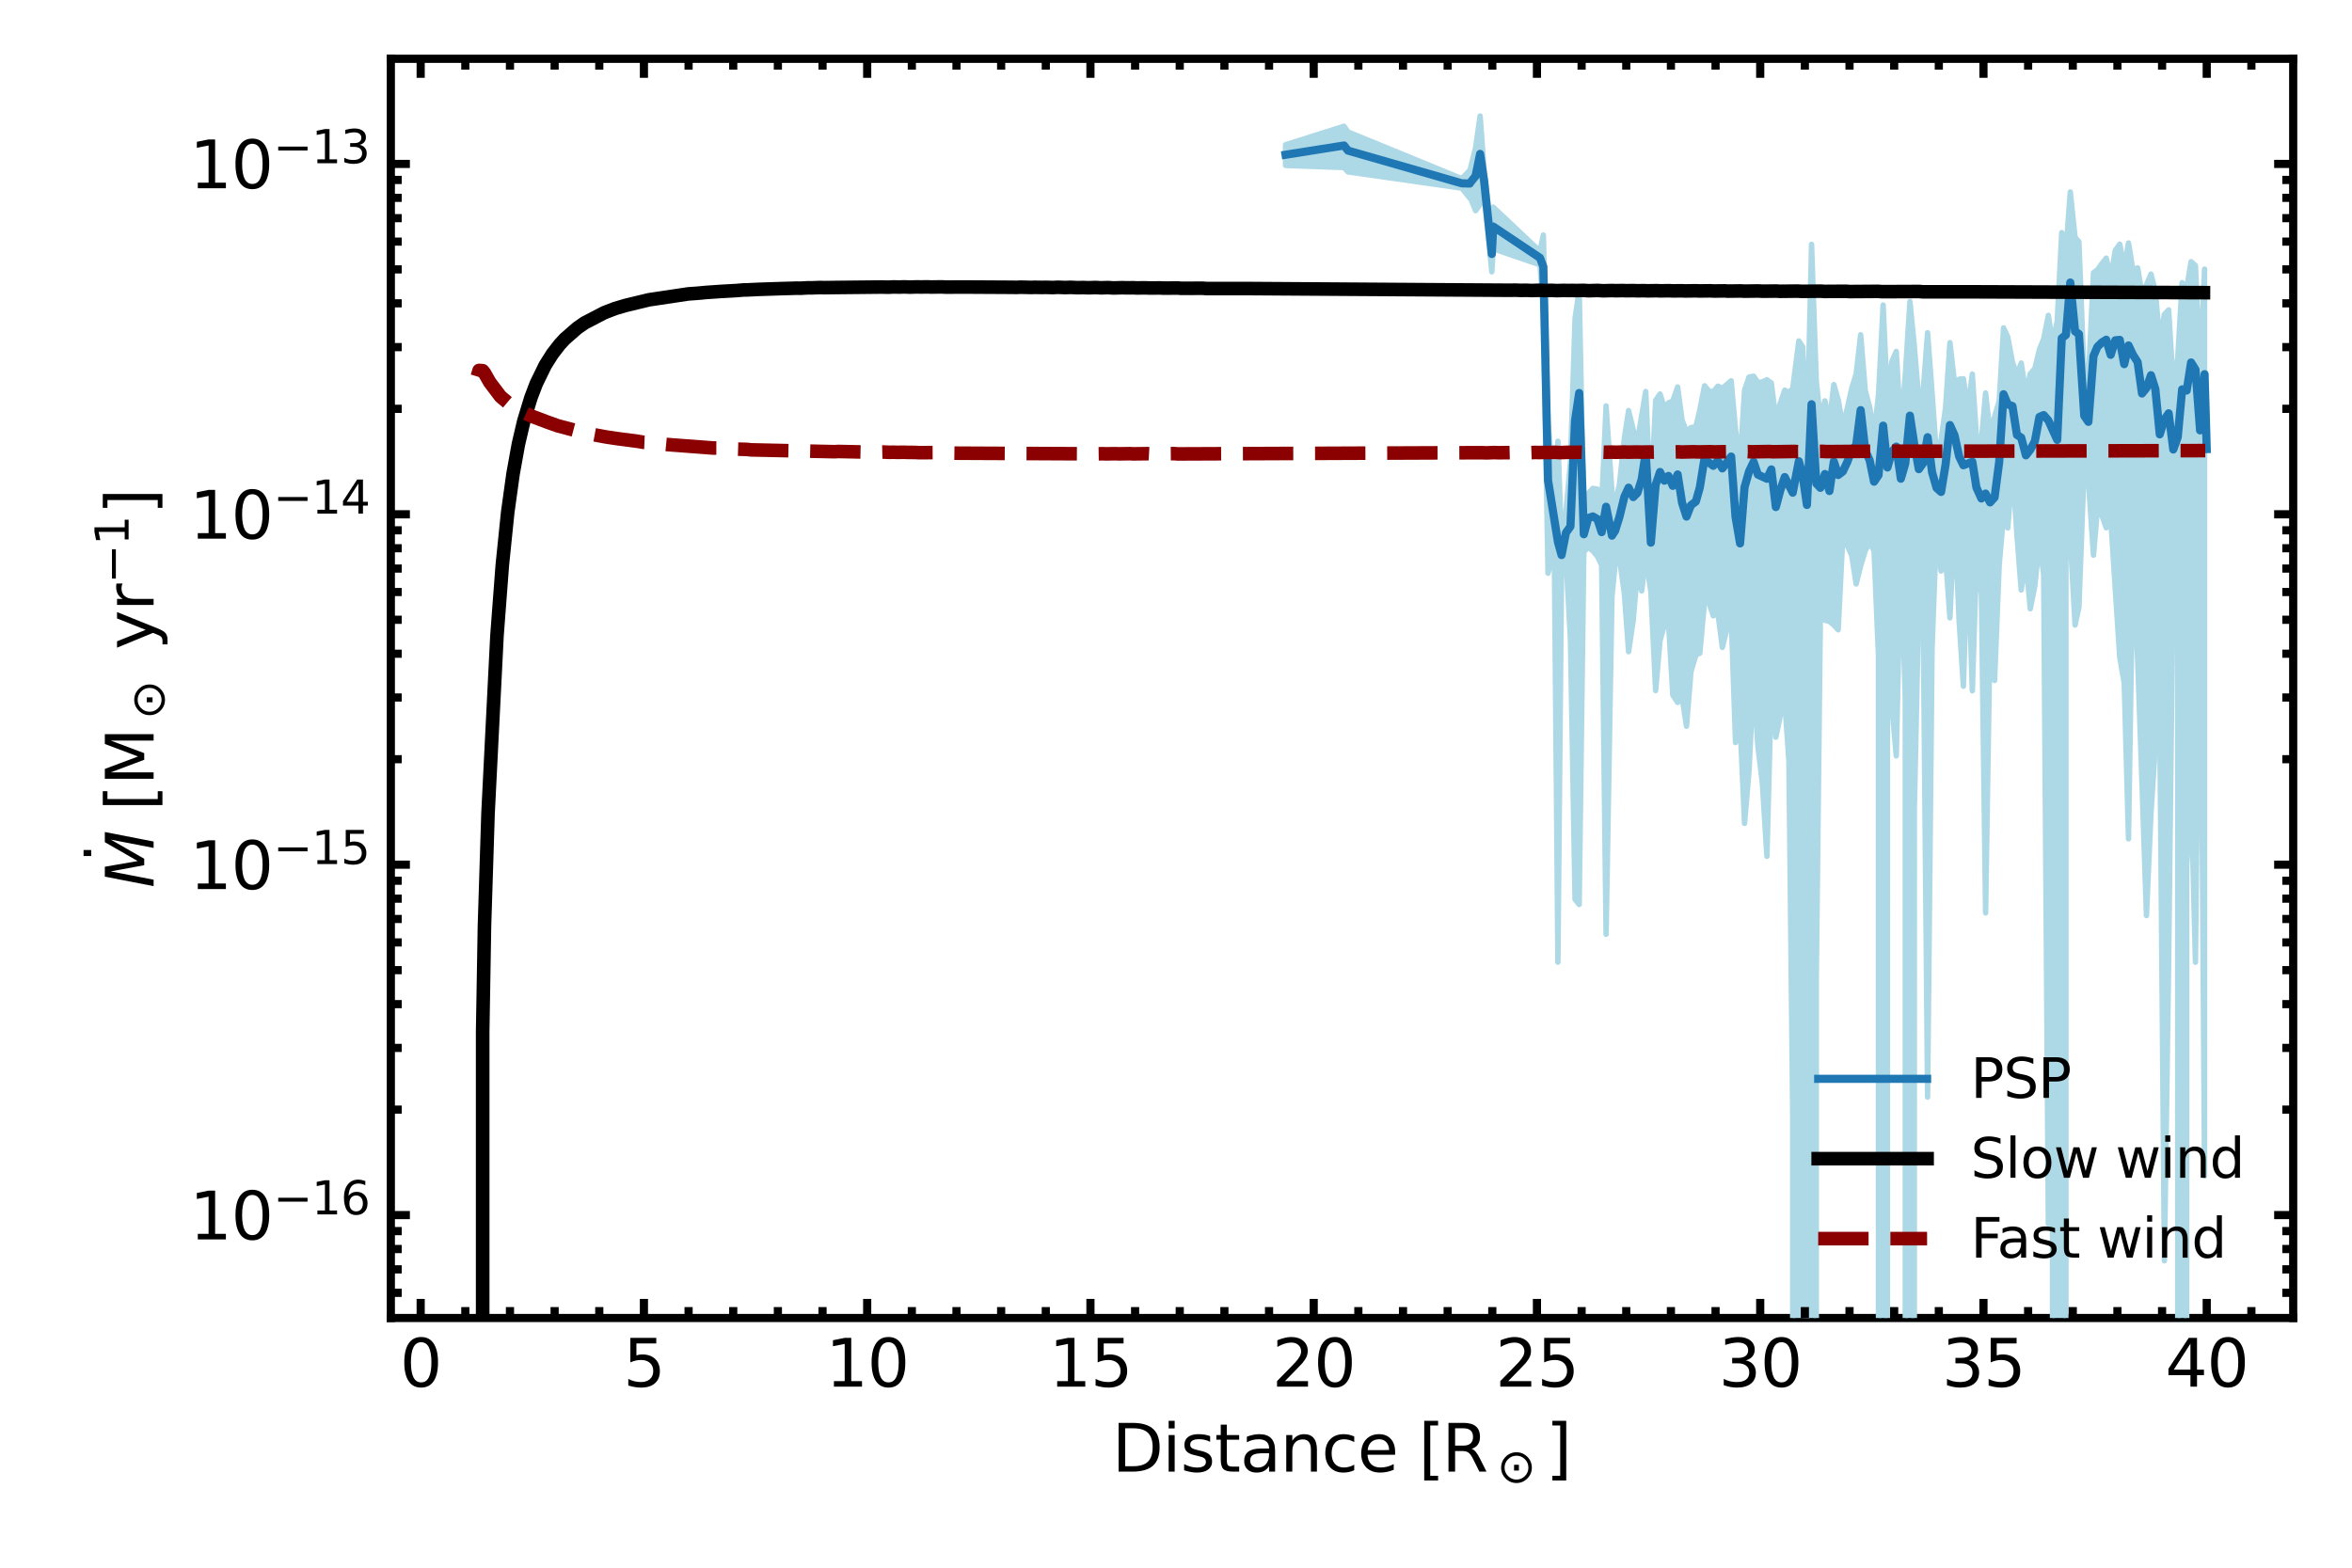 <?xml version="1.0" encoding="utf-8" standalone="no"?>
<!DOCTYPE svg PUBLIC "-//W3C//DTD SVG 1.1//EN"
  "http://www.w3.org/Graphics/SVG/1.1/DTD/svg11.dtd">
<svg xmlns:xlink="http://www.w3.org/1999/xlink" width="432pt" height="288pt" viewBox="0 0 432 288" xmlns="http://www.w3.org/2000/svg" version="1.1">
 <defs>
  <style type="text/css">*{stroke-linejoin: round; stroke-linecap: butt}</style>
 </defs>
 <g id="figure_1">
  <g id="patch_1">
   <path d="M 0 288 
L 432 288 
L 432 0 
L 0 0 
z
" style="fill: #ffffff"/>
  </g>
  <g id="axes_1">
   <g id="patch_2">
    <path d="M 71.787 242.124 
L 421.2 242.124 
L 421.2 10.8 
L 71.787 10.8 
z
" style="fill: #ffffff"/>
   </g>
   <g id="patch_3">
    <path d="M 71.787 242.124 
L 71.787 10.8 
" style="fill: none; stroke: #000000; stroke-width: 1.5; stroke-linejoin: miter; stroke-linecap: square"/>
   </g>
   <g id="patch_4">
    <path d="M 421.2 242.124 
L 421.2 10.8 
" style="fill: none; stroke: #000000; stroke-width: 1.5; stroke-linejoin: miter; stroke-linecap: square"/>
   </g>
   <g id="patch_5">
    <path d="M 71.787 242.124 
L 421.2 242.124 
" style="fill: none; stroke: #000000; stroke-width: 1.5; stroke-linejoin: miter; stroke-linecap: square"/>
   </g>
   <g id="patch_6">
    <path d="M 71.787 10.8 
L 421.2 10.8 
" style="fill: none; stroke: #000000; stroke-width: 1.5; stroke-linejoin: miter; stroke-linecap: square"/>
   </g>
   <g id="PolyCollection_1">
    <path d="M 236.123 26.594 
L 236.123 30.393 
L 246.857 30.774 
L 247.593 31.574 
L 268.507 34.565 
L 269.963 36.386 
L 270.01 36.175 
L 271.029 38.701 
L 271.858 37.566 
L 272.589 35.492 
L 274.006 49.94 
L 274.267 45.705 
L 282.851 48.641 
L 283.471 56.38 
L 284.328 105.302 
L 285.482 100.854 
L 286.145 176.753 
L 286.814 104.774 
L 287.629 102.318 
L 288.45 117.448 
L 289.297 165.217 
L 290.056 166.159 
L 290.906 101.392 
L 291.726 100.537 
L 292.562 101.19 
L 293.397 102.203 
L 294.181 103.81 
L 294.995 171.633 
L 296.074 109.611 
L 296.65 103.706 
L 297.451 102.553 
L 298.358 109.091 
L 299.129 119.72 
L 299.983 113.916 
L 300.752 104.907 
L 301.532 108.558 
L 302.273 102.397 
L 303.218 108.676 
L 304.093 126.859 
L 304.9 117.669 
L 305.709 114.828 
L 306.454 114.189 
L 307.245 127.68 
L 308.137 129.044 
L 308.954 128.097 
L 309.766 133.418 
L 310.579 123.413 
L 311.485 120.34 
L 312.214 119.995 
L 313.078 110.494 
L 313.876 110.666 
L 314.678 113.128 
L 315.528 112.576 
L 316.347 118.94 
L 317.122 115.798 
L 317.967 112.849 
L 318.769 136.41 
L 319.605 132.807 
L 320.425 151.269 
L 321.251 141.606 
L 322.092 124.304 
L 322.878 137.05 
L 323.69 143.758 
L 324.537 157.314 
L 325.342 126.658 
L 326.176 135.43 
L 326.985 131.512 
L 327.81 128.826 
L 328.575 139.774 
L 329.276 204.952 
L 330.398 63563.745 
L 331.098 63563.745 
L 331.888 112.878 
L 332.734 63563.745 
L 333.608 179.435 
L 334.358 112.799 
L 335.187 113.936 
L 336.02 114.167 
L 336.824 114.819 
L 337.629 115.704 
L 338.489 98.24 
L 339.29 100.21 
L 340.111 102.054 
L 340.93 107.277 
L 341.754 103.954 
L 342.602 101.144 
L 343.406 99.683 
L 344.213 101.168 
L 345.033 120.703 
L 345.883 63563.745 
L 346.671 107.92 
L 347.483 129.691 
L 348.295 138.871 
L 349.134 101.515 
L 349.95 128.264 
L 350.801 63563.745 
L 351.611 148.84 
L 352.437 110.22 
L 353.21 109.764 
L 354.047 201.545 
L 354.868 119.083 
L 355.693 97.085 
L 356.523 104.905 
L 357.342 102.207 
L 358.15 113.508 
L 358.997 94.791 
L 359.844 114.135 
L 360.622 126.064 
L 361.437 100.305 
L 362.263 126.914 
L 363.018 103.604 
L 363.93 109.046 
L 364.701 167.708 
L 365.522 116.109 
L 366.35 125.016 
L 367.2 103.797 
L 368 94.58 
L 368.779 96.985 
L 369.631 85.996 
L 370.462 98.303 
L 371.243 108.382 
L 372.104 102.975 
L 372.906 111.841 
L 373.746 107.616 
L 374.593 99.486 
L 375.372 105.578 
L 376.227 224.813 
L 376.996 118.471 
L 377.857 63563.745 
L 378.686 63563.745 
L 379.453 98.515 
L 380.255 98.826 
L 381.133 114.825 
L 381.845 111.537 
L 382.82 85.29 
L 383.582 88.268 
L 384.518 101.996 
L 385.231 93.677 
L 386.043 94.603 
L 386.858 96.968 
L 387.678 95.156 
L 388.519 108.187 
L 389.343 120.755 
L 390.162 125.476 
L 390.951 154.098 
L 391.751 103.426 
L 392.624 120.997 
L 393.429 143.916 
L 394.247 168.201 
L 395.074 149.406 
L 395.881 137.031 
L 396.69 132.133 
L 397.54 231.609 
L 398.325 176.661 
L 399.175 102.801 
L 399.992 112.077 
L 400.8 63563.745 
L 401.635 159.231 
L 402.444 144.794 
L 403.247 176.766 
L 404.096 95.329 
L 404.921 216.021 
L 404.921 49.434 
L 404.921 49.434 
L 404.096 68.847 
L 403.247 48.794 
L 402.444 48.078 
L 401.635 52.989 
L 400.8 51.921 
L 399.992 65.818 
L 399.175 70.964 
L 398.325 56.934 
L 397.54 57.747 
L 396.69 62.658 
L 395.881 53.492 
L 395.074 50.35 
L 394.247 52.34 
L 393.429 54.012 
L 392.624 49.211 
L 391.751 49.574 
L 390.951 44.636 
L 390.162 49.301 
L 389.343 44.851 
L 388.519 46.011 
L 387.678 51.059 
L 386.858 47.419 
L 386.043 48.455 
L 385.231 49.598 
L 384.518 50.089 
L 383.582 69.739 
L 382.82 69.638 
L 381.845 44.418 
L 381.133 43.602 
L 380.255 35.265 
L 379.453 46.155 
L 378.686 42.735 
L 377.857 58.976 
L 376.996 63.098 
L 376.227 57.926 
L 375.372 62.263 
L 374.593 64.182 
L 373.746 67.717 
L 372.906 68.654 
L 372.104 72.335 
L 371.243 66.689 
L 370.462 68.893 
L 369.631 66.526 
L 368.779 61.933 
L 368 60.227 
L 367.2 73.666 
L 366.35 76.55 
L 365.522 79.629 
L 364.701 72.197 
L 363.93 80.908 
L 363.018 80.264 
L 362.263 68.728 
L 361.437 75.321 
L 360.622 69.578 
L 359.844 69.667 
L 358.997 70.353 
L 358.15 62.952 
L 357.342 74.981 
L 356.523 80.867 
L 355.693 83.738 
L 354.868 72.141 
L 354.047 61.125 
L 353.21 72.212 
L 352.437 73.463 
L 351.611 63.596 
L 350.801 55.416 
L 349.95 68.925 
L 349.134 78.85 
L 348.295 64.565 
L 347.483 66.411 
L 346.671 73.711 
L 345.883 56.036 
L 345.033 72.498 
L 344.213 79.804 
L 343.406 74.787 
L 342.602 71.768 
L 341.754 61.505 
L 340.93 68.697 
L 340.111 71.36 
L 339.29 75.034 
L 338.489 78.403 
L 337.629 73.46 
L 336.824 70.645 
L 336.02 77.501 
L 335.187 73.641 
L 334.358 77.122 
L 333.608 70.003 
L 332.734 44.894 
L 331.888 81.189 
L 331.098 63.722 
L 330.398 62.635 
L 329.276 71.366 
L 328.575 72.121 
L 327.81 71.669 
L 326.985 74.105 
L 326.176 77.034 
L 325.342 70.358 
L 324.537 69.775 
L 323.69 70.171 
L 322.878 70.26 
L 322.092 69.107 
L 321.251 69.275 
L 320.425 71.716 
L 319.605 85.117 
L 318.769 78.94 
L 317.967 69.955 
L 317.122 70.679 
L 316.347 71.349 
L 315.528 70.942 
L 314.678 71.972 
L 313.876 71.816 
L 313.078 70.873 
L 312.214 75.31 
L 311.485 78.382 
L 310.579 78.559 
L 309.766 79.29 
L 308.954 77.202 
L 308.137 71.096 
L 307.245 73.663 
L 306.454 74.014 
L 305.709 74.945 
L 304.9 72.377 
L 304.093 73.582 
L 303.218 92.89 
L 302.273 71.923 
L 301.532 76.362 
L 300.752 81.105 
L 299.983 78.993 
L 299.129 75.425 
L 298.358 80.455 
L 297.451 88.981 
L 296.65 92.46 
L 296.074 90.425 
L 294.995 74.57 
L 294.181 92.794 
L 293.397 89.857 
L 292.562 89.729 
L 291.726 90.659 
L 290.906 95.248 
L 290.056 53.308 
L 289.297 58.488 
L 288.45 84.941 
L 287.629 94.003 
L 286.814 99.414 
L 286.145 81.054 
L 285.482 90.641 
L 284.328 77.671 
L 283.471 43.176 
L 282.851 46.154 
L 274.267 38.062 
L 274.006 43.711 
L 272.589 31.124 
L 271.858 21.315 
L 271.029 27.154 
L 270.01 31.245 
L 269.963 31.282 
L 268.507 32.82 
L 247.593 24.24 
L 246.857 23.193 
L 236.123 26.594 
z
" clip-path="url(#pb98f5001c3)" style="fill: #add8e6; stroke: #add8e6"/>
   </g>
   <g id="line2d_1">
    <path d="M 236.123 28.429 
L 246.857 26.728 
L 247.593 27.668 
L 268.507 33.679 
L 269.963 33.717 
L 270.01 33.601 
L 271.029 32.336 
L 271.858 28.276 
L 272.589 33.223 
L 274.006 46.653 
L 274.267 41.623 
L 282.851 47.37 
L 283.471 49.005 
L 284.328 88.203 
L 286.145 99.534 
L 286.814 101.965 
L 287.629 97.853 
L 288.45 96.714 
L 289.297 77.258 
L 290.056 72.196 
L 290.906 98.151 
L 291.726 95.164 
L 292.562 94.876 
L 293.397 95.354 
L 294.181 97.763 
L 294.995 93.093 
L 296.074 98.404 
L 296.65 97.521 
L 297.451 94.951 
L 298.358 91.256 
L 299.129 89.588 
L 299.983 91.322 
L 300.752 90.546 
L 301.532 88.061 
L 302.273 83.198 
L 303.218 99.683 
L 304.093 89.084 
L 304.9 86.707 
L 305.709 88.306 
L 306.454 87.431 
L 307.245 89.259 
L 308.137 87.16 
L 308.954 92.384 
L 309.766 94.9 
L 310.579 92.816 
L 311.485 92.133 
L 312.214 89.539 
L 313.078 84.184 
L 313.876 84.974 
L 314.678 85.575 
L 315.528 84.634 
L 316.347 86.046 
L 317.967 83.874 
L 318.769 94.951 
L 319.605 99.829 
L 320.425 89.515 
L 321.251 86.625 
L 322.092 84.85 
L 322.878 87.185 
L 324.537 87.958 
L 325.342 86.233 
L 326.176 93.148 
L 326.985 90.108 
L 327.81 87.643 
L 329.276 90.51 
L 330.398 84.734 
L 331.098 87.344 
L 331.888 92.765 
L 332.734 74.265 
L 333.608 88.828 
L 334.358 89.618 
L 335.187 87.081 
L 336.02 90.21 
L 336.824 84.787 
L 337.629 87.263 
L 338.489 86.598 
L 339.29 84.879 
L 340.111 82.69 
L 340.93 81.801 
L 341.754 75.345 
L 342.602 82.763 
L 343.406 84.551 
L 344.213 88.493 
L 345.033 87.289 
L 345.883 78.195 
L 346.671 85.88 
L 347.483 83.023 
L 348.295 82.048 
L 349.134 87.946 
L 349.95 85.141 
L 350.801 76.36 
L 351.611 81.679 
L 352.437 86.191 
L 353.21 85.107 
L 354.047 80.319 
L 354.868 86.737 
L 355.693 89.623 
L 356.523 90.378 
L 357.342 85.403 
L 358.15 78.086 
L 358.997 79.983 
L 359.844 83.859 
L 360.622 85.475 
L 362.263 84.819 
L 363.018 89.566 
L 363.93 91.577 
L 364.701 90.672 
L 365.522 92.298 
L 366.35 91.38 
L 367.2 84.855 
L 368 72.429 
L 368.779 74.292 
L 369.631 74.599 
L 370.462 79.897 
L 371.243 80.391 
L 372.104 83.652 
L 372.906 82.625 
L 373.746 81.081 
L 374.593 76.596 
L 375.372 76.257 
L 376.227 77.232 
L 377.857 80.812 
L 378.686 62.133 
L 379.453 61.536 
L 380.255 51.903 
L 381.133 60.873 
L 381.845 61.37 
L 382.82 76.383 
L 383.582 77.496 
L 384.518 65.41 
L 385.231 63.724 
L 386.043 62.924 
L 386.858 62.409 
L 387.678 65.188 
L 388.519 62.517 
L 389.343 62.437 
L 390.162 66.903 
L 390.951 63.461 
L 391.751 65.149 
L 392.624 66.523 
L 393.429 72.29 
L 394.247 71.278 
L 395.074 68.93 
L 395.881 71.495 
L 396.69 79.798 
L 397.54 77.069 
L 398.325 75.928 
L 399.175 82.576 
L 399.992 80.305 
L 400.8 71.534 
L 401.635 71.748 
L 402.444 66.59 
L 403.247 67.886 
L 404.096 79.063 
L 404.921 68.739 
L 405.318 82.495 
L 405.318 82.495 
" clip-path="url(#pb98f5001c3)" style="fill: none; stroke: #1f77b4; stroke-width: 1.5; stroke-linecap: square"/>
   </g>
   <g id="line2d_2">
    <path d="M 88.654 289 
L 88.654 189.52 
L 88.983 170.134 
L 89.639 149.401 
L 91.281 116.78 
L 92.267 103.749 
L 93.252 94.122 
L 94.237 87.035 
L 95.222 81.579 
L 96.207 77.364 
L 97.52 73.052 
L 98.504 70.465 
L 100.146 67.103 
L 101.46 65.017 
L 102.772 63.317 
L 103.757 62.246 
L 106.055 60.244 
L 107.368 59.333 
L 110.978 57.452 
L 112.947 56.689 
L 114.916 56.107 
L 119.184 55.077 
L 126.404 53.996 
L 128.045 53.88 
L 129.686 53.726 
L 132.311 53.545 
L 135.266 53.377 
L 136.579 53.266 
L 137.235 53.258 
L 139.204 53.162 
L 143.47 53.021 
L 145.44 52.966 
L 146.097 52.941 
L 147.081 52.948 
L 148.393 52.874 
L 149.05 52.879 
L 150.691 52.82 
L 151.347 52.845 
L 153.973 52.811 
L 161.85 52.733 
L 163.163 52.761 
L 164.148 52.712 
L 165.132 52.736 
L 166.116 52.704 
L 167.101 52.745 
L 168.414 52.705 
L 169.07 52.722 
L 170.384 52.703 
L 171.039 52.73 
L 173.009 52.704 
L 173.666 52.744 
L 177.275 52.73 
L 184.823 52.772 
L 186.793 52.79 
L 187.449 52.758 
L 189.419 52.803 
L 190.075 52.78 
L 191.387 52.804 
L 192.044 52.787 
L 193.357 52.823 
L 194.342 52.776 
L 195.658 52.824 
L 196.637 52.79 
L 197.957 52.85 
L 198.936 52.826 
L 199.926 52.864 
L 201.234 52.82 
L 202.213 52.873 
L 203.533 52.835 
L 204.511 52.897 
L 206.162 52.85 
L 206.81 52.877 
L 208.131 52.863 
L 208.779 52.895 
L 210.418 52.879 
L 211.078 52.911 
L 213.046 52.895 
L 213.707 52.933 
L 216.335 52.913 
L 216.984 52.964 
L 220.921 52.954 
L 221.581 53.008 
L 229.786 53.013 
L 277.376 53.324 
L 278.355 53.303 
L 279.345 53.344 
L 280.324 53.326 
L 281.314 53.37 
L 282.622 53.328 
L 283.613 53.376 
L 284.921 53.337 
L 285.911 53.387 
L 287.22 53.352 
L 287.88 53.366 
L 288.859 53.359 
L 289.519 53.375 
L 290.827 53.346 
L 291.817 53.404 
L 293.456 53.356 
L 294.446 53.417 
L 296.085 53.375 
L 296.733 53.399 
L 298.054 53.379 
L 298.702 53.404 
L 300.022 53.387 
L 300.671 53.415 
L 301.991 53.4 
L 302.651 53.426 
L 304.29 53.4 
L 304.938 53.43 
L 306.589 53.405 
L 307.237 53.437 
L 308.875 53.418 
L 309.536 53.449 
L 311.504 53.418 
L 312.164 53.45 
L 314.133 53.425 
L 314.793 53.46 
L 316.762 53.439 
L 317.41 53.479 
L 319.709 53.45 
L 320.369 53.489 
L 322.998 53.454 
L 323.647 53.497 
L 326.275 53.472 
L 326.936 53.513 
L 330.213 53.478 
L 330.873 53.523 
L 334.48 53.49 
L 335.14 53.537 
L 339.078 53.51 
L 339.726 53.562 
L 344.984 53.526 
L 345.644 53.579 
L 352.528 53.551 
L 353.189 53.608 
L 362.054 53.608 
L 404.716 53.764 
L 404.716 53.764 
" clip-path="url(#pb98f5001c3)" style="fill: none; stroke: #000000; stroke-width: 2.5; stroke-linecap: square"/>
   </g>
   <g id="line2d_3">
    <path d="M 87.669 69.163 
L 87.997 68.053 
L 88.654 68.103 
L 88.983 68.513 
L 89.968 70.247 
L 91.938 72.848 
L 94.237 74.787 
L 95.55 75.449 
L 96.535 75.938 
L 97.848 76.531 
L 100.474 77.519 
L 101.131 77.752 
L 102.444 78.223 
L 105.726 79.087 
L 106.711 79.367 
L 107.696 79.54 
L 108.68 79.787 
L 111.307 80.272 
L 113.275 80.568 
L 117.214 81.087 
L 118.199 81.255 
L 118.855 81.282 
L 121.152 81.525 
L 122.793 81.686 
L 130.999 82.306 
L 131.656 82.308 
L 133.625 82.431 
L 134.609 82.456 
L 135.266 82.504 
L 137.235 82.563 
L 137.891 82.642 
L 153.316 82.982 
L 153.973 82.939 
L 158.896 83.045 
L 159.881 83.001 
L 161.193 83.064 
L 162.178 83.041 
L 163.163 83.088 
L 164.148 83.08 
L 164.804 83.1 
L 166.116 83.085 
L 166.773 83.114 
L 168.086 83.118 
L 168.741 83.157 
L 171.368 83.148 
L 172.025 83.201 
L 175.962 83.256 
L 197.957 83.358 
L 198.936 83.348 
L 199.596 83.361 
L 200.574 83.357 
L 201.234 83.375 
L 202.543 83.355 
L 203.203 83.378 
L 204.842 83.348 
L 205.502 83.376 
L 207.47 83.344 
L 208.131 83.378 
L 210.748 83.344 
L 211.408 83.384 
L 215.675 83.337 
L 216.335 83.388 
L 272.119 83.163 
L 273.109 83.197 
L 274.418 83.139 
L 275.408 83.176 
L 276.386 83.152 
L 277.046 83.157 
L 278.037 83.133 
L 278.685 83.142 
L 279.675 83.12 
L 280.654 83.168 
L 281.974 83.121 
L 282.622 83.133 
L 283.613 83.117 
L 284.261 83.131 
L 285.581 83.091 
L 286.56 83.146 
L 288.21 83.085 
L 288.859 83.103 
L 290.179 83.071 
L 290.827 83.091 
L 292.148 83.062 
L 292.796 83.083 
L 294.116 83.057 
L 294.765 83.08 
L 296.085 83.057 
L 296.733 83.082 
L 298.384 83.041 
L 299.032 83.068 
L 300.671 83.035 
L 301.331 83.06 
L 302.969 83.031 
L 303.63 83.058 
L 305.598 83.015 
L 306.258 83.044 
L 308.227 83.007 
L 308.875 83.041 
L 311.174 82.993 
L 311.834 83.026 
L 314.133 82.986 
L 314.793 83.02 
L 317.41 82.975 
L 318.071 83.012 
L 321.029 82.961 
L 321.678 83.003 
L 324.967 82.95 
L 325.615 82.994 
L 329.553 82.935 
L 330.213 82.979 
L 334.81 82.919 
L 335.47 82.967 
L 345.644 82.891 
L 355.817 82.897 
L 405.046 82.779 
L 405.046 82.779 
" clip-path="url(#pb98f5001c3)" style="fill: none; stroke-dasharray: 9.25,4; stroke-dashoffset: 0; stroke: #8b0000; stroke-width: 2.5"/>
   </g>
   <g id="legend_1">
    <g id="line2d_4">
     <path d="M 333.956 198.188 
L 343.956 198.188 
L 353.956 198.188 
" style="fill: none; stroke: #1f77b4; stroke-width: 1.5; stroke-linecap: square"/>
    </g>
    <g id="text_1">
     <!-- PSP -->
     <g transform="translate(361.956 201.688) scale(0.1 -0.1)">
      <defs>
       <path id="DejaVuSans-50" d="M 1259 4147 
L 1259 2394 
L 2053 2394 
Q 2494 2394 2734 2622 
Q 2975 2850 2975 3272 
Q 2975 3691 2734 3919 
Q 2494 4147 2053 4147 
L 1259 4147 
z
M 628 4666 
L 2053 4666 
Q 2838 4666 3239 4311 
Q 3641 3956 3641 3272 
Q 3641 2581 3239 2228 
Q 2838 1875 2053 1875 
L 1259 1875 
L 1259 0 
L 628 0 
L 628 4666 
z
" transform="scale(0.016)"/>
       <path id="DejaVuSans-53" d="M 3425 4513 
L 3425 3897 
Q 3066 4069 2747 4153 
Q 2428 4238 2131 4238 
Q 1616 4238 1336 4038 
Q 1056 3838 1056 3469 
Q 1056 3159 1242 3001 
Q 1428 2844 1947 2747 
L 2328 2669 
Q 3034 2534 3370 2195 
Q 3706 1856 3706 1288 
Q 3706 609 3251 259 
Q 2797 -91 1919 -91 
Q 1588 -91 1214 -16 
Q 841 59 441 206 
L 441 856 
Q 825 641 1194 531 
Q 1563 422 1919 422 
Q 2459 422 2753 634 
Q 3047 847 3047 1241 
Q 3047 1584 2836 1778 
Q 2625 1972 2144 2069 
L 1759 2144 
Q 1053 2284 737 2584 
Q 422 2884 422 3419 
Q 422 4038 858 4394 
Q 1294 4750 2059 4750 
Q 2388 4750 2728 4690 
Q 3069 4631 3425 4513 
z
" transform="scale(0.016)"/>
      </defs>
      <use xlink:href="#DejaVuSans-50"/>
      <use xlink:href="#DejaVuSans-53" x="60.303"/>
      <use xlink:href="#DejaVuSans-50" x="123.779"/>
     </g>
    </g>
    <g id="line2d_5">
     <path d="M 333.956 212.866 
L 343.956 212.866 
L 353.956 212.866 
" style="fill: none; stroke: #000000; stroke-width: 2.5; stroke-linecap: square"/>
    </g>
    <g id="text_2">
     <!-- Slow wind -->
     <g transform="translate(361.956 216.366) scale(0.1 -0.1)">
      <defs>
       <path id="DejaVuSans-6c" d="M 603 4863 
L 1178 4863 
L 1178 0 
L 603 0 
L 603 4863 
z
" transform="scale(0.016)"/>
       <path id="DejaVuSans-6f" d="M 1959 3097 
Q 1497 3097 1228 2736 
Q 959 2375 959 1747 
Q 959 1119 1226 758 
Q 1494 397 1959 397 
Q 2419 397 2687 759 
Q 2956 1122 2956 1747 
Q 2956 2369 2687 2733 
Q 2419 3097 1959 3097 
z
M 1959 3584 
Q 2709 3584 3137 3096 
Q 3566 2609 3566 1747 
Q 3566 888 3137 398 
Q 2709 -91 1959 -91 
Q 1206 -91 779 398 
Q 353 888 353 1747 
Q 353 2609 779 3096 
Q 1206 3584 1959 3584 
z
" transform="scale(0.016)"/>
       <path id="DejaVuSans-77" d="M 269 3500 
L 844 3500 
L 1563 769 
L 2278 3500 
L 2956 3500 
L 3675 769 
L 4391 3500 
L 4966 3500 
L 4050 0 
L 3372 0 
L 2619 2869 
L 1863 0 
L 1184 0 
L 269 3500 
z
" transform="scale(0.016)"/>
       <path id="DejaVuSans-20" transform="scale(0.016)"/>
       <path id="DejaVuSans-69" d="M 603 3500 
L 1178 3500 
L 1178 0 
L 603 0 
L 603 3500 
z
M 603 4863 
L 1178 4863 
L 1178 4134 
L 603 4134 
L 603 4863 
z
" transform="scale(0.016)"/>
       <path id="DejaVuSans-6e" d="M 3513 2113 
L 3513 0 
L 2938 0 
L 2938 2094 
Q 2938 2591 2744 2837 
Q 2550 3084 2163 3084 
Q 1697 3084 1428 2787 
Q 1159 2491 1159 1978 
L 1159 0 
L 581 0 
L 581 3500 
L 1159 3500 
L 1159 2956 
Q 1366 3272 1645 3428 
Q 1925 3584 2291 3584 
Q 2894 3584 3203 3211 
Q 3513 2838 3513 2113 
z
" transform="scale(0.016)"/>
       <path id="DejaVuSans-64" d="M 2906 2969 
L 2906 4863 
L 3481 4863 
L 3481 0 
L 2906 0 
L 2906 525 
Q 2725 213 2448 61 
Q 2172 -91 1784 -91 
Q 1150 -91 751 415 
Q 353 922 353 1747 
Q 353 2572 751 3078 
Q 1150 3584 1784 3584 
Q 2172 3584 2448 3432 
Q 2725 3281 2906 2969 
z
M 947 1747 
Q 947 1113 1208 752 
Q 1469 391 1925 391 
Q 2381 391 2643 752 
Q 2906 1113 2906 1747 
Q 2906 2381 2643 2742 
Q 2381 3103 1925 3103 
Q 1469 3103 1208 2742 
Q 947 2381 947 1747 
z
" transform="scale(0.016)"/>
      </defs>
      <use xlink:href="#DejaVuSans-53"/>
      <use xlink:href="#DejaVuSans-6c" x="63.477"/>
      <use xlink:href="#DejaVuSans-6f" x="91.26"/>
      <use xlink:href="#DejaVuSans-77" x="152.441"/>
      <use xlink:href="#DejaVuSans-20" x="234.229"/>
      <use xlink:href="#DejaVuSans-77" x="266.016"/>
      <use xlink:href="#DejaVuSans-69" x="347.803"/>
      <use xlink:href="#DejaVuSans-6e" x="375.586"/>
      <use xlink:href="#DejaVuSans-64" x="438.965"/>
     </g>
    </g>
    <g id="line2d_6">
     <path d="M 333.956 227.544 
L 343.956 227.544 
L 353.956 227.544 
" style="fill: none; stroke-dasharray: 9.25,4; stroke-dashoffset: 0; stroke: #8b0000; stroke-width: 2.5"/>
    </g>
    <g id="text_3">
     <!-- Fast wind -->
     <g transform="translate(361.956 231.044) scale(0.1 -0.1)">
      <defs>
       <path id="DejaVuSans-46" d="M 628 4666 
L 3309 4666 
L 3309 4134 
L 1259 4134 
L 1259 2759 
L 3109 2759 
L 3109 2228 
L 1259 2228 
L 1259 0 
L 628 0 
L 628 4666 
z
" transform="scale(0.016)"/>
       <path id="DejaVuSans-61" d="M 2194 1759 
Q 1497 1759 1228 1600 
Q 959 1441 959 1056 
Q 959 750 1161 570 
Q 1363 391 1709 391 
Q 2188 391 2477 730 
Q 2766 1069 2766 1631 
L 2766 1759 
L 2194 1759 
z
M 3341 1997 
L 3341 0 
L 2766 0 
L 2766 531 
Q 2569 213 2275 61 
Q 1981 -91 1556 -91 
Q 1019 -91 701 211 
Q 384 513 384 1019 
Q 384 1609 779 1909 
Q 1175 2209 1959 2209 
L 2766 2209 
L 2766 2266 
Q 2766 2663 2505 2880 
Q 2244 3097 1772 3097 
Q 1472 3097 1187 3025 
Q 903 2953 641 2809 
L 641 3341 
Q 956 3463 1253 3523 
Q 1550 3584 1831 3584 
Q 2591 3584 2966 3190 
Q 3341 2797 3341 1997 
z
" transform="scale(0.016)"/>
       <path id="DejaVuSans-73" d="M 2834 3397 
L 2834 2853 
Q 2591 2978 2328 3040 
Q 2066 3103 1784 3103 
Q 1356 3103 1142 2972 
Q 928 2841 928 2578 
Q 928 2378 1081 2264 
Q 1234 2150 1697 2047 
L 1894 2003 
Q 2506 1872 2764 1633 
Q 3022 1394 3022 966 
Q 3022 478 2636 193 
Q 2250 -91 1575 -91 
Q 1294 -91 989 -36 
Q 684 19 347 128 
L 347 722 
Q 666 556 975 473 
Q 1284 391 1588 391 
Q 1994 391 2212 530 
Q 2431 669 2431 922 
Q 2431 1156 2273 1281 
Q 2116 1406 1581 1522 
L 1381 1569 
Q 847 1681 609 1914 
Q 372 2147 372 2553 
Q 372 3047 722 3315 
Q 1072 3584 1716 3584 
Q 2034 3584 2315 3537 
Q 2597 3491 2834 3397 
z
" transform="scale(0.016)"/>
       <path id="DejaVuSans-74" d="M 1172 4494 
L 1172 3500 
L 2356 3500 
L 2356 3053 
L 1172 3053 
L 1172 1153 
Q 1172 725 1289 603 
Q 1406 481 1766 481 
L 2356 481 
L 2356 0 
L 1766 0 
Q 1100 0 847 248 
Q 594 497 594 1153 
L 594 3053 
L 172 3053 
L 172 3500 
L 594 3500 
L 594 4494 
L 1172 4494 
z
" transform="scale(0.016)"/>
      </defs>
      <use xlink:href="#DejaVuSans-46"/>
      <use xlink:href="#DejaVuSans-61" x="48.395"/>
      <use xlink:href="#DejaVuSans-73" x="109.674"/>
      <use xlink:href="#DejaVuSans-74" x="161.773"/>
      <use xlink:href="#DejaVuSans-20" x="200.982"/>
      <use xlink:href="#DejaVuSans-77" x="232.77"/>
      <use xlink:href="#DejaVuSans-69" x="314.557"/>
      <use xlink:href="#DejaVuSans-6e" x="342.34"/>
      <use xlink:href="#DejaVuSans-64" x="405.719"/>
     </g>
    </g>
   </g>
   <g id="matplotlib.axis_1">
    <g id="xtick_1">
     <g id="line2d_7">
      <defs>
       <path id="m08d51d4794" d="M 0 0 
L 0 -3.5 
" style="stroke: #000000; stroke-width: 1.5"/>
      </defs>
      <g>
       <use xlink:href="#m08d51d4794" x="77.266" y="242.124" style="stroke: #000000; stroke-width: 1.5"/>
      </g>
     </g>
     <g id="line2d_8">
      <defs>
       <path id="mdc04c2f541" d="M 0 0 
L 0 3.5 
" style="stroke: #000000; stroke-width: 1.5"/>
      </defs>
      <g>
       <use xlink:href="#mdc04c2f541" x="77.266" y="10.8" style="stroke: #000000; stroke-width: 1.5"/>
      </g>
     </g>
     <g id="text_4">
      <!-- 0 -->
      <g transform="translate(73.448 254.742) scale(0.12 -0.12)">
       <defs>
        <path id="DejaVuSans-30" d="M 2034 4250 
Q 1547 4250 1301 3770 
Q 1056 3291 1056 2328 
Q 1056 1369 1301 889 
Q 1547 409 2034 409 
Q 2525 409 2770 889 
Q 3016 1369 3016 2328 
Q 3016 3291 2770 3770 
Q 2525 4250 2034 4250 
z
M 2034 4750 
Q 2819 4750 3233 4129 
Q 3647 3509 3647 2328 
Q 3647 1150 3233 529 
Q 2819 -91 2034 -91 
Q 1250 -91 836 529 
Q 422 1150 422 2328 
Q 422 3509 836 4129 
Q 1250 4750 2034 4750 
z
" transform="scale(0.016)"/>
       </defs>
       <use xlink:href="#DejaVuSans-30"/>
      </g>
     </g>
    </g>
    <g id="xtick_2">
     <g id="line2d_9">
      <g>
       <use xlink:href="#m08d51d4794" x="118.272" y="242.124" style="stroke: #000000; stroke-width: 1.5"/>
      </g>
     </g>
     <g id="line2d_10">
      <g>
       <use xlink:href="#mdc04c2f541" x="118.272" y="10.8" style="stroke: #000000; stroke-width: 1.5"/>
      </g>
     </g>
     <g id="text_5">
      <!-- 5 -->
      <g transform="translate(114.455 254.742) scale(0.12 -0.12)">
       <defs>
        <path id="DejaVuSans-35" d="M 691 4666 
L 3169 4666 
L 3169 4134 
L 1269 4134 
L 1269 2991 
Q 1406 3038 1543 3061 
Q 1681 3084 1819 3084 
Q 2600 3084 3056 2656 
Q 3513 2228 3513 1497 
Q 3513 744 3044 326 
Q 2575 -91 1722 -91 
Q 1428 -91 1123 -41 
Q 819 9 494 109 
L 494 744 
Q 775 591 1075 516 
Q 1375 441 1709 441 
Q 2250 441 2565 725 
Q 2881 1009 2881 1497 
Q 2881 1984 2565 2268 
Q 2250 2553 1709 2553 
Q 1456 2553 1204 2497 
Q 953 2441 691 2322 
L 691 4666 
z
" transform="scale(0.016)"/>
       </defs>
       <use xlink:href="#DejaVuSans-35"/>
      </g>
     </g>
    </g>
    <g id="xtick_3">
     <g id="line2d_11">
      <g>
       <use xlink:href="#m08d51d4794" x="159.279" y="242.124" style="stroke: #000000; stroke-width: 1.5"/>
      </g>
     </g>
     <g id="line2d_12">
      <g>
       <use xlink:href="#mdc04c2f541" x="159.279" y="10.8" style="stroke: #000000; stroke-width: 1.5"/>
      </g>
     </g>
     <g id="text_6">
      <!-- 10 -->
      <g transform="translate(151.644 254.742) scale(0.12 -0.12)">
       <defs>
        <path id="DejaVuSans-31" d="M 794 531 
L 1825 531 
L 1825 4091 
L 703 3866 
L 703 4441 
L 1819 4666 
L 2450 4666 
L 2450 531 
L 3481 531 
L 3481 0 
L 794 0 
L 794 531 
z
" transform="scale(0.016)"/>
       </defs>
       <use xlink:href="#DejaVuSans-31"/>
       <use xlink:href="#DejaVuSans-30" x="63.623"/>
      </g>
     </g>
    </g>
    <g id="xtick_4">
     <g id="line2d_13">
      <g>
       <use xlink:href="#m08d51d4794" x="200.285" y="242.124" style="stroke: #000000; stroke-width: 1.5"/>
      </g>
     </g>
     <g id="line2d_14">
      <g>
       <use xlink:href="#mdc04c2f541" x="200.285" y="10.8" style="stroke: #000000; stroke-width: 1.5"/>
      </g>
     </g>
     <g id="text_7">
      <!-- 15 -->
      <g transform="translate(192.65 254.742) scale(0.12 -0.12)">
       <use xlink:href="#DejaVuSans-31"/>
       <use xlink:href="#DejaVuSans-35" x="63.623"/>
      </g>
     </g>
    </g>
    <g id="xtick_5">
     <g id="line2d_15">
      <g>
       <use xlink:href="#m08d51d4794" x="241.292" y="242.124" style="stroke: #000000; stroke-width: 1.5"/>
      </g>
     </g>
     <g id="line2d_16">
      <g>
       <use xlink:href="#mdc04c2f541" x="241.292" y="10.8" style="stroke: #000000; stroke-width: 1.5"/>
      </g>
     </g>
     <g id="text_8">
      <!-- 20 -->
      <g transform="translate(233.657 254.742) scale(0.12 -0.12)">
       <defs>
        <path id="DejaVuSans-32" d="M 1228 531 
L 3431 531 
L 3431 0 
L 469 0 
L 469 531 
Q 828 903 1448 1529 
Q 2069 2156 2228 2338 
Q 2531 2678 2651 2914 
Q 2772 3150 2772 3378 
Q 2772 3750 2511 3984 
Q 2250 4219 1831 4219 
Q 1534 4219 1204 4116 
Q 875 4013 500 3803 
L 500 4441 
Q 881 4594 1212 4672 
Q 1544 4750 1819 4750 
Q 2544 4750 2975 4387 
Q 3406 4025 3406 3419 
Q 3406 3131 3298 2873 
Q 3191 2616 2906 2266 
Q 2828 2175 2409 1742 
Q 1991 1309 1228 531 
z
" transform="scale(0.016)"/>
       </defs>
       <use xlink:href="#DejaVuSans-32"/>
       <use xlink:href="#DejaVuSans-30" x="63.623"/>
      </g>
     </g>
    </g>
    <g id="xtick_6">
     <g id="line2d_17">
      <g>
       <use xlink:href="#m08d51d4794" x="282.298" y="242.124" style="stroke: #000000; stroke-width: 1.5"/>
      </g>
     </g>
     <g id="line2d_18">
      <g>
       <use xlink:href="#mdc04c2f541" x="282.298" y="10.8" style="stroke: #000000; stroke-width: 1.5"/>
      </g>
     </g>
     <g id="text_9">
      <!-- 25 -->
      <g transform="translate(274.663 254.742) scale(0.12 -0.12)">
       <use xlink:href="#DejaVuSans-32"/>
       <use xlink:href="#DejaVuSans-35" x="63.623"/>
      </g>
     </g>
    </g>
    <g id="xtick_7">
     <g id="line2d_19">
      <g>
       <use xlink:href="#m08d51d4794" x="323.305" y="242.124" style="stroke: #000000; stroke-width: 1.5"/>
      </g>
     </g>
     <g id="line2d_20">
      <g>
       <use xlink:href="#mdc04c2f541" x="323.305" y="10.8" style="stroke: #000000; stroke-width: 1.5"/>
      </g>
     </g>
     <g id="text_10">
      <!-- 30 -->
      <g transform="translate(315.67 254.742) scale(0.12 -0.12)">
       <defs>
        <path id="DejaVuSans-33" d="M 2597 2516 
Q 3050 2419 3304 2112 
Q 3559 1806 3559 1356 
Q 3559 666 3084 287 
Q 2609 -91 1734 -91 
Q 1441 -91 1130 -33 
Q 819 25 488 141 
L 488 750 
Q 750 597 1062 519 
Q 1375 441 1716 441 
Q 2309 441 2620 675 
Q 2931 909 2931 1356 
Q 2931 1769 2642 2001 
Q 2353 2234 1838 2234 
L 1294 2234 
L 1294 2753 
L 1863 2753 
Q 2328 2753 2575 2939 
Q 2822 3125 2822 3475 
Q 2822 3834 2567 4026 
Q 2313 4219 1838 4219 
Q 1578 4219 1281 4162 
Q 984 4106 628 3988 
L 628 4550 
Q 988 4650 1302 4700 
Q 1616 4750 1894 4750 
Q 2613 4750 3031 4423 
Q 3450 4097 3450 3541 
Q 3450 3153 3228 2886 
Q 3006 2619 2597 2516 
z
" transform="scale(0.016)"/>
       </defs>
       <use xlink:href="#DejaVuSans-33"/>
       <use xlink:href="#DejaVuSans-30" x="63.623"/>
      </g>
     </g>
    </g>
    <g id="xtick_8">
     <g id="line2d_21">
      <g>
       <use xlink:href="#m08d51d4794" x="364.311" y="242.124" style="stroke: #000000; stroke-width: 1.5"/>
      </g>
     </g>
     <g id="line2d_22">
      <g>
       <use xlink:href="#mdc04c2f541" x="364.311" y="10.8" style="stroke: #000000; stroke-width: 1.5"/>
      </g>
     </g>
     <g id="text_11">
      <!-- 35 -->
      <g transform="translate(356.676 254.742) scale(0.12 -0.12)">
       <use xlink:href="#DejaVuSans-33"/>
       <use xlink:href="#DejaVuSans-35" x="63.623"/>
      </g>
     </g>
    </g>
    <g id="xtick_9">
     <g id="line2d_23">
      <g>
       <use xlink:href="#m08d51d4794" x="405.318" y="242.124" style="stroke: #000000; stroke-width: 1.5"/>
      </g>
     </g>
     <g id="line2d_24">
      <g>
       <use xlink:href="#mdc04c2f541" x="405.318" y="10.8" style="stroke: #000000; stroke-width: 1.5"/>
      </g>
     </g>
     <g id="text_12">
      <!-- 40 -->
      <g transform="translate(397.683 254.742) scale(0.12 -0.12)">
       <defs>
        <path id="DejaVuSans-34" d="M 2419 4116 
L 825 1625 
L 2419 1625 
L 2419 4116 
z
M 2253 4666 
L 3047 4666 
L 3047 1625 
L 3713 1625 
L 3713 1100 
L 3047 1100 
L 3047 0 
L 2419 0 
L 2419 1100 
L 313 1100 
L 313 1709 
L 2253 4666 
z
" transform="scale(0.016)"/>
       </defs>
       <use xlink:href="#DejaVuSans-34"/>
       <use xlink:href="#DejaVuSans-30" x="63.623"/>
      </g>
     </g>
    </g>
    <g id="xtick_10">
     <g id="line2d_25">
      <defs>
       <path id="m57d1581943" d="M 0 0 
L 0 -2 
" style="stroke: #000000; stroke-width: 1.5"/>
      </defs>
      <g>
       <use xlink:href="#m57d1581943" x="85.467" y="242.124" style="stroke: #000000; stroke-width: 1.5"/>
      </g>
     </g>
     <g id="line2d_26">
      <defs>
       <path id="m67b5d21d30" d="M 0 0 
L 0 2 
" style="stroke: #000000; stroke-width: 1.5"/>
      </defs>
      <g>
       <use xlink:href="#m67b5d21d30" x="85.467" y="10.8" style="stroke: #000000; stroke-width: 1.5"/>
      </g>
     </g>
    </g>
    <g id="xtick_11">
     <g id="line2d_27">
      <g>
       <use xlink:href="#m57d1581943" x="93.668" y="242.124" style="stroke: #000000; stroke-width: 1.5"/>
      </g>
     </g>
     <g id="line2d_28">
      <g>
       <use xlink:href="#m67b5d21d30" x="93.668" y="10.8" style="stroke: #000000; stroke-width: 1.5"/>
      </g>
     </g>
    </g>
    <g id="xtick_12">
     <g id="line2d_29">
      <g>
       <use xlink:href="#m57d1581943" x="101.87" y="242.124" style="stroke: #000000; stroke-width: 1.5"/>
      </g>
     </g>
     <g id="line2d_30">
      <g>
       <use xlink:href="#m67b5d21d30" x="101.87" y="10.8" style="stroke: #000000; stroke-width: 1.5"/>
      </g>
     </g>
    </g>
    <g id="xtick_13">
     <g id="line2d_31">
      <g>
       <use xlink:href="#m57d1581943" x="110.071" y="242.124" style="stroke: #000000; stroke-width: 1.5"/>
      </g>
     </g>
     <g id="line2d_32">
      <g>
       <use xlink:href="#m67b5d21d30" x="110.071" y="10.8" style="stroke: #000000; stroke-width: 1.5"/>
      </g>
     </g>
    </g>
    <g id="xtick_14">
     <g id="line2d_33">
      <g>
       <use xlink:href="#m57d1581943" x="126.474" y="242.124" style="stroke: #000000; stroke-width: 1.5"/>
      </g>
     </g>
     <g id="line2d_34">
      <g>
       <use xlink:href="#m67b5d21d30" x="126.474" y="10.8" style="stroke: #000000; stroke-width: 1.5"/>
      </g>
     </g>
    </g>
    <g id="xtick_15">
     <g id="line2d_35">
      <g>
       <use xlink:href="#m57d1581943" x="134.675" y="242.124" style="stroke: #000000; stroke-width: 1.5"/>
      </g>
     </g>
     <g id="line2d_36">
      <g>
       <use xlink:href="#m67b5d21d30" x="134.675" y="10.8" style="stroke: #000000; stroke-width: 1.5"/>
      </g>
     </g>
    </g>
    <g id="xtick_16">
     <g id="line2d_37">
      <g>
       <use xlink:href="#m57d1581943" x="142.876" y="242.124" style="stroke: #000000; stroke-width: 1.5"/>
      </g>
     </g>
     <g id="line2d_38">
      <g>
       <use xlink:href="#m67b5d21d30" x="142.876" y="10.8" style="stroke: #000000; stroke-width: 1.5"/>
      </g>
     </g>
    </g>
    <g id="xtick_17">
     <g id="line2d_39">
      <g>
       <use xlink:href="#m57d1581943" x="151.078" y="242.124" style="stroke: #000000; stroke-width: 1.5"/>
      </g>
     </g>
     <g id="line2d_40">
      <g>
       <use xlink:href="#m67b5d21d30" x="151.078" y="10.8" style="stroke: #000000; stroke-width: 1.5"/>
      </g>
     </g>
    </g>
    <g id="xtick_18">
     <g id="line2d_41">
      <g>
       <use xlink:href="#m57d1581943" x="167.48" y="242.124" style="stroke: #000000; stroke-width: 1.5"/>
      </g>
     </g>
     <g id="line2d_42">
      <g>
       <use xlink:href="#m67b5d21d30" x="167.48" y="10.8" style="stroke: #000000; stroke-width: 1.5"/>
      </g>
     </g>
    </g>
    <g id="xtick_19">
     <g id="line2d_43">
      <g>
       <use xlink:href="#m57d1581943" x="175.681" y="242.124" style="stroke: #000000; stroke-width: 1.5"/>
      </g>
     </g>
     <g id="line2d_44">
      <g>
       <use xlink:href="#m67b5d21d30" x="175.681" y="10.8" style="stroke: #000000; stroke-width: 1.5"/>
      </g>
     </g>
    </g>
    <g id="xtick_20">
     <g id="line2d_45">
      <g>
       <use xlink:href="#m57d1581943" x="183.883" y="242.124" style="stroke: #000000; stroke-width: 1.5"/>
      </g>
     </g>
     <g id="line2d_46">
      <g>
       <use xlink:href="#m67b5d21d30" x="183.883" y="10.8" style="stroke: #000000; stroke-width: 1.5"/>
      </g>
     </g>
    </g>
    <g id="xtick_21">
     <g id="line2d_47">
      <g>
       <use xlink:href="#m57d1581943" x="192.084" y="242.124" style="stroke: #000000; stroke-width: 1.5"/>
      </g>
     </g>
     <g id="line2d_48">
      <g>
       <use xlink:href="#m67b5d21d30" x="192.084" y="10.8" style="stroke: #000000; stroke-width: 1.5"/>
      </g>
     </g>
    </g>
    <g id="xtick_22">
     <g id="line2d_49">
      <g>
       <use xlink:href="#m57d1581943" x="208.487" y="242.124" style="stroke: #000000; stroke-width: 1.5"/>
      </g>
     </g>
     <g id="line2d_50">
      <g>
       <use xlink:href="#m67b5d21d30" x="208.487" y="10.8" style="stroke: #000000; stroke-width: 1.5"/>
      </g>
     </g>
    </g>
    <g id="xtick_23">
     <g id="line2d_51">
      <g>
       <use xlink:href="#m57d1581943" x="216.688" y="242.124" style="stroke: #000000; stroke-width: 1.5"/>
      </g>
     </g>
     <g id="line2d_52">
      <g>
       <use xlink:href="#m67b5d21d30" x="216.688" y="10.8" style="stroke: #000000; stroke-width: 1.5"/>
      </g>
     </g>
    </g>
    <g id="xtick_24">
     <g id="line2d_53">
      <g>
       <use xlink:href="#m57d1581943" x="224.889" y="242.124" style="stroke: #000000; stroke-width: 1.5"/>
      </g>
     </g>
     <g id="line2d_54">
      <g>
       <use xlink:href="#m67b5d21d30" x="224.889" y="10.8" style="stroke: #000000; stroke-width: 1.5"/>
      </g>
     </g>
    </g>
    <g id="xtick_25">
     <g id="line2d_55">
      <g>
       <use xlink:href="#m57d1581943" x="233.09" y="242.124" style="stroke: #000000; stroke-width: 1.5"/>
      </g>
     </g>
     <g id="line2d_56">
      <g>
       <use xlink:href="#m67b5d21d30" x="233.09" y="10.8" style="stroke: #000000; stroke-width: 1.5"/>
      </g>
     </g>
    </g>
    <g id="xtick_26">
     <g id="line2d_57">
      <g>
       <use xlink:href="#m57d1581943" x="249.493" y="242.124" style="stroke: #000000; stroke-width: 1.5"/>
      </g>
     </g>
     <g id="line2d_58">
      <g>
       <use xlink:href="#m67b5d21d30" x="249.493" y="10.8" style="stroke: #000000; stroke-width: 1.5"/>
      </g>
     </g>
    </g>
    <g id="xtick_27">
     <g id="line2d_59">
      <g>
       <use xlink:href="#m57d1581943" x="257.694" y="242.124" style="stroke: #000000; stroke-width: 1.5"/>
      </g>
     </g>
     <g id="line2d_60">
      <g>
       <use xlink:href="#m67b5d21d30" x="257.694" y="10.8" style="stroke: #000000; stroke-width: 1.5"/>
      </g>
     </g>
    </g>
    <g id="xtick_28">
     <g id="line2d_61">
      <g>
       <use xlink:href="#m57d1581943" x="265.896" y="242.124" style="stroke: #000000; stroke-width: 1.5"/>
      </g>
     </g>
     <g id="line2d_62">
      <g>
       <use xlink:href="#m67b5d21d30" x="265.896" y="10.8" style="stroke: #000000; stroke-width: 1.5"/>
      </g>
     </g>
    </g>
    <g id="xtick_29">
     <g id="line2d_63">
      <g>
       <use xlink:href="#m57d1581943" x="274.097" y="242.124" style="stroke: #000000; stroke-width: 1.5"/>
      </g>
     </g>
     <g id="line2d_64">
      <g>
       <use xlink:href="#m67b5d21d30" x="274.097" y="10.8" style="stroke: #000000; stroke-width: 1.5"/>
      </g>
     </g>
    </g>
    <g id="xtick_30">
     <g id="line2d_65">
      <g>
       <use xlink:href="#m57d1581943" x="290.5" y="242.124" style="stroke: #000000; stroke-width: 1.5"/>
      </g>
     </g>
     <g id="line2d_66">
      <g>
       <use xlink:href="#m67b5d21d30" x="290.5" y="10.8" style="stroke: #000000; stroke-width: 1.5"/>
      </g>
     </g>
    </g>
    <g id="xtick_31">
     <g id="line2d_67">
      <g>
       <use xlink:href="#m57d1581943" x="298.701" y="242.124" style="stroke: #000000; stroke-width: 1.5"/>
      </g>
     </g>
     <g id="line2d_68">
      <g>
       <use xlink:href="#m67b5d21d30" x="298.701" y="10.8" style="stroke: #000000; stroke-width: 1.5"/>
      </g>
     </g>
    </g>
    <g id="xtick_32">
     <g id="line2d_69">
      <g>
       <use xlink:href="#m57d1581943" x="306.902" y="242.124" style="stroke: #000000; stroke-width: 1.5"/>
      </g>
     </g>
     <g id="line2d_70">
      <g>
       <use xlink:href="#m67b5d21d30" x="306.902" y="10.8" style="stroke: #000000; stroke-width: 1.5"/>
      </g>
     </g>
    </g>
    <g id="xtick_33">
     <g id="line2d_71">
      <g>
       <use xlink:href="#m57d1581943" x="315.103" y="242.124" style="stroke: #000000; stroke-width: 1.5"/>
      </g>
     </g>
     <g id="line2d_72">
      <g>
       <use xlink:href="#m67b5d21d30" x="315.103" y="10.8" style="stroke: #000000; stroke-width: 1.5"/>
      </g>
     </g>
    </g>
    <g id="xtick_34">
     <g id="line2d_73">
      <g>
       <use xlink:href="#m57d1581943" x="331.506" y="242.124" style="stroke: #000000; stroke-width: 1.5"/>
      </g>
     </g>
     <g id="line2d_74">
      <g>
       <use xlink:href="#m67b5d21d30" x="331.506" y="10.8" style="stroke: #000000; stroke-width: 1.5"/>
      </g>
     </g>
    </g>
    <g id="xtick_35">
     <g id="line2d_75">
      <g>
       <use xlink:href="#m57d1581943" x="339.707" y="242.124" style="stroke: #000000; stroke-width: 1.5"/>
      </g>
     </g>
     <g id="line2d_76">
      <g>
       <use xlink:href="#m67b5d21d30" x="339.707" y="10.8" style="stroke: #000000; stroke-width: 1.5"/>
      </g>
     </g>
    </g>
    <g id="xtick_36">
     <g id="line2d_77">
      <g>
       <use xlink:href="#m57d1581943" x="347.909" y="242.124" style="stroke: #000000; stroke-width: 1.5"/>
      </g>
     </g>
     <g id="line2d_78">
      <g>
       <use xlink:href="#m67b5d21d30" x="347.909" y="10.8" style="stroke: #000000; stroke-width: 1.5"/>
      </g>
     </g>
    </g>
    <g id="xtick_37">
     <g id="line2d_79">
      <g>
       <use xlink:href="#m57d1581943" x="356.11" y="242.124" style="stroke: #000000; stroke-width: 1.5"/>
      </g>
     </g>
     <g id="line2d_80">
      <g>
       <use xlink:href="#m67b5d21d30" x="356.11" y="10.8" style="stroke: #000000; stroke-width: 1.5"/>
      </g>
     </g>
    </g>
    <g id="xtick_38">
     <g id="line2d_81">
      <g>
       <use xlink:href="#m57d1581943" x="372.512" y="242.124" style="stroke: #000000; stroke-width: 1.5"/>
      </g>
     </g>
     <g id="line2d_82">
      <g>
       <use xlink:href="#m67b5d21d30" x="372.512" y="10.8" style="stroke: #000000; stroke-width: 1.5"/>
      </g>
     </g>
    </g>
    <g id="xtick_39">
     <g id="line2d_83">
      <g>
       <use xlink:href="#m57d1581943" x="380.714" y="242.124" style="stroke: #000000; stroke-width: 1.5"/>
      </g>
     </g>
     <g id="line2d_84">
      <g>
       <use xlink:href="#m67b5d21d30" x="380.714" y="10.8" style="stroke: #000000; stroke-width: 1.5"/>
      </g>
     </g>
    </g>
    <g id="xtick_40">
     <g id="line2d_85">
      <g>
       <use xlink:href="#m57d1581943" x="388.915" y="242.124" style="stroke: #000000; stroke-width: 1.5"/>
      </g>
     </g>
     <g id="line2d_86">
      <g>
       <use xlink:href="#m67b5d21d30" x="388.915" y="10.8" style="stroke: #000000; stroke-width: 1.5"/>
      </g>
     </g>
    </g>
    <g id="xtick_41">
     <g id="line2d_87">
      <g>
       <use xlink:href="#m57d1581943" x="397.116" y="242.124" style="stroke: #000000; stroke-width: 1.5"/>
      </g>
     </g>
     <g id="line2d_88">
      <g>
       <use xlink:href="#m67b5d21d30" x="397.116" y="10.8" style="stroke: #000000; stroke-width: 1.5"/>
      </g>
     </g>
    </g>
    <g id="xtick_42">
     <g id="line2d_89">
      <g>
       <use xlink:href="#m57d1581943" x="413.519" y="242.124" style="stroke: #000000; stroke-width: 1.5"/>
      </g>
     </g>
     <g id="line2d_90">
      <g>
       <use xlink:href="#m67b5d21d30" x="413.519" y="10.8" style="stroke: #000000; stroke-width: 1.5"/>
      </g>
     </g>
    </g>
    <g id="text_13">
     <!-- Distance [R$_\odot$] -->
     <g transform="translate(204.253 270.356) scale(0.12 -0.12)">
      <defs>
       <path id="DejaVuSans-44" d="M 1259 4147 
L 1259 519 
L 2022 519 
Q 2988 519 3436 956 
Q 3884 1394 3884 2338 
Q 3884 3275 3436 3711 
Q 2988 4147 2022 4147 
L 1259 4147 
z
M 628 4666 
L 1925 4666 
Q 3281 4666 3915 4102 
Q 4550 3538 4550 2338 
Q 4550 1131 3912 565 
Q 3275 0 1925 0 
L 628 0 
L 628 4666 
z
" transform="scale(0.016)"/>
       <path id="DejaVuSans-63" d="M 3122 3366 
L 3122 2828 
Q 2878 2963 2633 3030 
Q 2388 3097 2138 3097 
Q 1578 3097 1268 2742 
Q 959 2388 959 1747 
Q 959 1106 1268 751 
Q 1578 397 2138 397 
Q 2388 397 2633 464 
Q 2878 531 3122 666 
L 3122 134 
Q 2881 22 2623 -34 
Q 2366 -91 2075 -91 
Q 1284 -91 818 406 
Q 353 903 353 1747 
Q 353 2603 823 3093 
Q 1294 3584 2113 3584 
Q 2378 3584 2631 3529 
Q 2884 3475 3122 3366 
z
" transform="scale(0.016)"/>
       <path id="DejaVuSans-65" d="M 3597 1894 
L 3597 1613 
L 953 1613 
Q 991 1019 1311 708 
Q 1631 397 2203 397 
Q 2534 397 2845 478 
Q 3156 559 3463 722 
L 3463 178 
Q 3153 47 2828 -22 
Q 2503 -91 2169 -91 
Q 1331 -91 842 396 
Q 353 884 353 1716 
Q 353 2575 817 3079 
Q 1281 3584 2069 3584 
Q 2775 3584 3186 3129 
Q 3597 2675 3597 1894 
z
M 3022 2063 
Q 3016 2534 2758 2815 
Q 2500 3097 2075 3097 
Q 1594 3097 1305 2825 
Q 1016 2553 972 2059 
L 3022 2063 
z
" transform="scale(0.016)"/>
       <path id="DejaVuSans-5b" d="M 550 4863 
L 1875 4863 
L 1875 4416 
L 1125 4416 
L 1125 -397 
L 1875 -397 
L 1875 -844 
L 550 -844 
L 550 4863 
z
" transform="scale(0.016)"/>
       <path id="DejaVuSans-52" d="M 2841 2188 
Q 3044 2119 3236 1894 
Q 3428 1669 3622 1275 
L 4263 0 
L 3584 0 
L 2988 1197 
Q 2756 1666 2539 1819 
Q 2322 1972 1947 1972 
L 1259 1972 
L 1259 0 
L 628 0 
L 628 4666 
L 2053 4666 
Q 2853 4666 3247 4331 
Q 3641 3997 3641 3322 
Q 3641 2881 3436 2590 
Q 3231 2300 2841 2188 
z
M 1259 4147 
L 1259 2491 
L 2053 2491 
Q 2509 2491 2742 2702 
Q 2975 2913 2975 3322 
Q 2975 3731 2742 3939 
Q 2509 4147 2053 4147 
L 1259 4147 
z
" transform="scale(0.016)"/>
       <path id="DejaVuSans-2299" d="M 2350 2403 
L 3013 2403 
L 3013 1609 
L 2350 1609 
L 2350 2403 
z
M 3306 3522 
Q 3016 3644 2681 3644 
Q 2347 3644 2056 3522 
Q 1769 3400 1531 3163 
Q 1291 2922 1172 2634 
Q 1053 2347 1053 2006 
Q 1053 1675 1172 1387 
Q 1291 1100 1531 859 
Q 1769 622 2056 500 
Q 2347 378 2681 378 
Q 3016 378 3306 500 
Q 3594 622 3831 859 
Q 4072 1100 4190 1387 
Q 4309 1675 4309 2006 
Q 4309 2347 4190 2634 
Q 4072 2922 3831 3163 
Q 3594 3400 3306 3522 
z
M 1878 3956 
Q 2250 4113 2681 4113 
Q 3113 4113 3484 3956 
Q 3856 3800 4163 3494 
Q 4472 3184 4625 2813 
Q 4778 2444 4778 2006 
Q 4778 1578 4625 1206 
Q 4472 838 4163 528 
Q 3856 222 3484 65 
Q 3113 -91 2681 -91 
Q 2250 -91 1878 65 
Q 1506 222 1200 528 
Q 891 838 738 1206 
Q 584 1578 584 2006 
Q 584 2444 738 2813 
Q 891 3184 1200 3494 
Q 1506 3800 1878 3956 
z
" transform="scale(0.016)"/>
       <path id="DejaVuSans-5d" d="M 1947 4863 
L 1947 -844 
L 622 -844 
L 622 -397 
L 1369 -397 
L 1369 4416 
L 622 4416 
L 622 4863 
L 1947 4863 
z
" transform="scale(0.016)"/>
      </defs>
      <use xlink:href="#DejaVuSans-44" transform="translate(0 0.016)"/>
      <use xlink:href="#DejaVuSans-69" transform="translate(77.002 0.016)"/>
      <use xlink:href="#DejaVuSans-73" transform="translate(104.785 0.016)"/>
      <use xlink:href="#DejaVuSans-74" transform="translate(156.885 0.016)"/>
      <use xlink:href="#DejaVuSans-61" transform="translate(196.094 0.016)"/>
      <use xlink:href="#DejaVuSans-6e" transform="translate(257.373 0.016)"/>
      <use xlink:href="#DejaVuSans-63" transform="translate(320.752 0.016)"/>
      <use xlink:href="#DejaVuSans-65" transform="translate(375.732 0.016)"/>
      <use xlink:href="#DejaVuSans-20" transform="translate(437.256 0.016)"/>
      <use xlink:href="#DejaVuSans-5b" transform="translate(469.043 0.016)"/>
      <use xlink:href="#DejaVuSans-52" transform="translate(504.932 0.016)"/>
      <use xlink:href="#DejaVuSans-2299" transform="translate(589.009 -16.391) scale(0.7)"/>
      <use xlink:href="#DejaVuSans-5d" transform="translate(664.033 0.016)"/>
     </g>
    </g>
   </g>
   <g id="matplotlib.axis_2">
    <g id="ytick_1">
     <g id="line2d_91">
      <defs>
       <path id="m9dacdcf32e" d="M 0 0 
L 3.5 0 
" style="stroke: #000000; stroke-width: 1.5"/>
      </defs>
      <g>
       <use xlink:href="#m9dacdcf32e" x="71.787" y="223.222" style="stroke: #000000; stroke-width: 1.5"/>
      </g>
     </g>
     <g id="line2d_92">
      <defs>
       <path id="mf6230bf95b" d="M 0 0 
L -3.5 0 
" style="stroke: #000000; stroke-width: 1.5"/>
      </defs>
      <g>
       <use xlink:href="#mf6230bf95b" x="421.2" y="223.222" style="stroke: #000000; stroke-width: 1.5"/>
      </g>
     </g>
     <g id="text_14">
      <!-- $\mathdefault{10^{-16}}$ -->
      <g transform="translate(34.807 227.781) scale(0.12 -0.12)">
       <defs>
        <path id="DejaVuSans-2212" d="M 678 2272 
L 4684 2272 
L 4684 1741 
L 678 1741 
L 678 2272 
z
" transform="scale(0.016)"/>
        <path id="DejaVuSans-36" d="M 2113 2584 
Q 1688 2584 1439 2293 
Q 1191 2003 1191 1497 
Q 1191 994 1439 701 
Q 1688 409 2113 409 
Q 2538 409 2786 701 
Q 3034 994 3034 1497 
Q 3034 2003 2786 2293 
Q 2538 2584 2113 2584 
z
M 3366 4563 
L 3366 3988 
Q 3128 4100 2886 4159 
Q 2644 4219 2406 4219 
Q 1781 4219 1451 3797 
Q 1122 3375 1075 2522 
Q 1259 2794 1537 2939 
Q 1816 3084 2150 3084 
Q 2853 3084 3261 2657 
Q 3669 2231 3669 1497 
Q 3669 778 3244 343 
Q 2819 -91 2113 -91 
Q 1303 -91 875 529 
Q 447 1150 447 2328 
Q 447 3434 972 4092 
Q 1497 4750 2381 4750 
Q 2619 4750 2861 4703 
Q 3103 4656 3366 4563 
z
" transform="scale(0.016)"/>
       </defs>
       <use xlink:href="#DejaVuSans-31" transform="translate(0 0.766)"/>
       <use xlink:href="#DejaVuSans-30" transform="translate(63.623 0.766)"/>
       <use xlink:href="#DejaVuSans-2212" transform="translate(128.203 39.047) scale(0.7)"/>
       <use xlink:href="#DejaVuSans-31" transform="translate(186.855 39.047) scale(0.7)"/>
       <use xlink:href="#DejaVuSans-36" transform="translate(231.392 39.047) scale(0.7)"/>
      </g>
     </g>
    </g>
    <g id="ytick_2">
     <g id="line2d_93">
      <g>
       <use xlink:href="#m9dacdcf32e" x="71.787" y="158.852" style="stroke: #000000; stroke-width: 1.5"/>
      </g>
     </g>
     <g id="line2d_94">
      <g>
       <use xlink:href="#mf6230bf95b" x="421.2" y="158.852" style="stroke: #000000; stroke-width: 1.5"/>
      </g>
     </g>
     <g id="text_15">
      <!-- $\mathdefault{10^{-15}}$ -->
      <g transform="translate(34.807 163.411) scale(0.12 -0.12)">
       <use xlink:href="#DejaVuSans-31" transform="translate(0 0.684)"/>
       <use xlink:href="#DejaVuSans-30" transform="translate(63.623 0.684)"/>
       <use xlink:href="#DejaVuSans-2212" transform="translate(128.203 38.966) scale(0.7)"/>
       <use xlink:href="#DejaVuSans-31" transform="translate(186.855 38.966) scale(0.7)"/>
       <use xlink:href="#DejaVuSans-35" transform="translate(231.392 38.966) scale(0.7)"/>
      </g>
     </g>
    </g>
    <g id="ytick_3">
     <g id="line2d_95">
      <g>
       <use xlink:href="#m9dacdcf32e" x="71.787" y="94.481" style="stroke: #000000; stroke-width: 1.5"/>
      </g>
     </g>
     <g id="line2d_96">
      <g>
       <use xlink:href="#mf6230bf95b" x="421.2" y="94.481" style="stroke: #000000; stroke-width: 1.5"/>
      </g>
     </g>
     <g id="text_16">
      <!-- $\mathdefault{10^{-14}}$ -->
      <g transform="translate(34.807 99.04) scale(0.12 -0.12)">
       <use xlink:href="#DejaVuSans-31" transform="translate(0 0.684)"/>
       <use xlink:href="#DejaVuSans-30" transform="translate(63.623 0.684)"/>
       <use xlink:href="#DejaVuSans-2212" transform="translate(128.203 38.966) scale(0.7)"/>
       <use xlink:href="#DejaVuSans-31" transform="translate(186.855 38.966) scale(0.7)"/>
       <use xlink:href="#DejaVuSans-34" transform="translate(231.392 38.966) scale(0.7)"/>
      </g>
     </g>
    </g>
    <g id="ytick_4">
     <g id="line2d_97">
      <g>
       <use xlink:href="#m9dacdcf32e" x="71.787" y="30.111" style="stroke: #000000; stroke-width: 1.5"/>
      </g>
     </g>
     <g id="line2d_98">
      <g>
       <use xlink:href="#mf6230bf95b" x="421.2" y="30.111" style="stroke: #000000; stroke-width: 1.5"/>
      </g>
     </g>
     <g id="text_17">
      <!-- $\mathdefault{10^{-13}}$ -->
      <g transform="translate(34.807 34.67) scale(0.12 -0.12)">
       <use xlink:href="#DejaVuSans-31" transform="translate(0 0.766)"/>
       <use xlink:href="#DejaVuSans-30" transform="translate(63.623 0.766)"/>
       <use xlink:href="#DejaVuSans-2212" transform="translate(128.203 39.047) scale(0.7)"/>
       <use xlink:href="#DejaVuSans-31" transform="translate(186.855 39.047) scale(0.7)"/>
       <use xlink:href="#DejaVuSans-33" transform="translate(231.392 39.047) scale(0.7)"/>
      </g>
     </g>
    </g>
    <g id="ytick_5">
     <g id="line2d_99">
      <defs>
       <path id="m020e7c23d3" d="M 0 0 
L 2 0 
" style="stroke: #000000; stroke-width: 1.5"/>
      </defs>
      <g>
       <use xlink:href="#m020e7c23d3" x="71.787" y="237.502" style="stroke: #000000; stroke-width: 1.5"/>
      </g>
     </g>
     <g id="line2d_100">
      <defs>
       <path id="m56bb59968b" d="M 0 0 
L -2 0 
" style="stroke: #000000; stroke-width: 1.5"/>
      </defs>
      <g>
       <use xlink:href="#m56bb59968b" x="421.2" y="237.502" style="stroke: #000000; stroke-width: 1.5"/>
      </g>
     </g>
    </g>
    <g id="ytick_6">
     <g id="line2d_101">
      <g>
       <use xlink:href="#m020e7c23d3" x="71.787" y="233.193" style="stroke: #000000; stroke-width: 1.5"/>
      </g>
     </g>
     <g id="line2d_102">
      <g>
       <use xlink:href="#m56bb59968b" x="421.2" y="233.193" style="stroke: #000000; stroke-width: 1.5"/>
      </g>
     </g>
    </g>
    <g id="ytick_7">
     <g id="line2d_103">
      <g>
       <use xlink:href="#m020e7c23d3" x="71.787" y="229.46" style="stroke: #000000; stroke-width: 1.5"/>
      </g>
     </g>
     <g id="line2d_104">
      <g>
       <use xlink:href="#m56bb59968b" x="421.2" y="229.46" style="stroke: #000000; stroke-width: 1.5"/>
      </g>
     </g>
    </g>
    <g id="ytick_8">
     <g id="line2d_105">
      <g>
       <use xlink:href="#m020e7c23d3" x="71.787" y="226.167" style="stroke: #000000; stroke-width: 1.5"/>
      </g>
     </g>
     <g id="line2d_106">
      <g>
       <use xlink:href="#m56bb59968b" x="421.2" y="226.167" style="stroke: #000000; stroke-width: 1.5"/>
      </g>
     </g>
    </g>
    <g id="ytick_9">
     <g id="line2d_107">
      <g>
       <use xlink:href="#m020e7c23d3" x="71.787" y="203.845" style="stroke: #000000; stroke-width: 1.5"/>
      </g>
     </g>
     <g id="line2d_108">
      <g>
       <use xlink:href="#m56bb59968b" x="421.2" y="203.845" style="stroke: #000000; stroke-width: 1.5"/>
      </g>
     </g>
    </g>
    <g id="ytick_10">
     <g id="line2d_109">
      <g>
       <use xlink:href="#m020e7c23d3" x="71.787" y="192.509" style="stroke: #000000; stroke-width: 1.5"/>
      </g>
     </g>
     <g id="line2d_110">
      <g>
       <use xlink:href="#m56bb59968b" x="421.2" y="192.509" style="stroke: #000000; stroke-width: 1.5"/>
      </g>
     </g>
    </g>
    <g id="ytick_11">
     <g id="line2d_111">
      <g>
       <use xlink:href="#m020e7c23d3" x="71.787" y="184.467" style="stroke: #000000; stroke-width: 1.5"/>
      </g>
     </g>
     <g id="line2d_112">
      <g>
       <use xlink:href="#m56bb59968b" x="421.2" y="184.467" style="stroke: #000000; stroke-width: 1.5"/>
      </g>
     </g>
    </g>
    <g id="ytick_12">
     <g id="line2d_113">
      <g>
       <use xlink:href="#m020e7c23d3" x="71.787" y="178.229" style="stroke: #000000; stroke-width: 1.5"/>
      </g>
     </g>
     <g id="line2d_114">
      <g>
       <use xlink:href="#m56bb59968b" x="421.2" y="178.229" style="stroke: #000000; stroke-width: 1.5"/>
      </g>
     </g>
    </g>
    <g id="ytick_13">
     <g id="line2d_115">
      <g>
       <use xlink:href="#m020e7c23d3" x="71.787" y="173.132" style="stroke: #000000; stroke-width: 1.5"/>
      </g>
     </g>
     <g id="line2d_116">
      <g>
       <use xlink:href="#m56bb59968b" x="421.2" y="173.132" style="stroke: #000000; stroke-width: 1.5"/>
      </g>
     </g>
    </g>
    <g id="ytick_14">
     <g id="line2d_117">
      <g>
       <use xlink:href="#m020e7c23d3" x="71.787" y="168.823" style="stroke: #000000; stroke-width: 1.5"/>
      </g>
     </g>
     <g id="line2d_118">
      <g>
       <use xlink:href="#m56bb59968b" x="421.2" y="168.823" style="stroke: #000000; stroke-width: 1.5"/>
      </g>
     </g>
    </g>
    <g id="ytick_15">
     <g id="line2d_119">
      <g>
       <use xlink:href="#m020e7c23d3" x="71.787" y="165.09" style="stroke: #000000; stroke-width: 1.5"/>
      </g>
     </g>
     <g id="line2d_120">
      <g>
       <use xlink:href="#m56bb59968b" x="421.2" y="165.09" style="stroke: #000000; stroke-width: 1.5"/>
      </g>
     </g>
    </g>
    <g id="ytick_16">
     <g id="line2d_121">
      <g>
       <use xlink:href="#m020e7c23d3" x="71.787" y="161.797" style="stroke: #000000; stroke-width: 1.5"/>
      </g>
     </g>
     <g id="line2d_122">
      <g>
       <use xlink:href="#m56bb59968b" x="421.2" y="161.797" style="stroke: #000000; stroke-width: 1.5"/>
      </g>
     </g>
    </g>
    <g id="ytick_17">
     <g id="line2d_123">
      <g>
       <use xlink:href="#m020e7c23d3" x="71.787" y="139.474" style="stroke: #000000; stroke-width: 1.5"/>
      </g>
     </g>
     <g id="line2d_124">
      <g>
       <use xlink:href="#m56bb59968b" x="421.2" y="139.474" style="stroke: #000000; stroke-width: 1.5"/>
      </g>
     </g>
    </g>
    <g id="ytick_18">
     <g id="line2d_125">
      <g>
       <use xlink:href="#m020e7c23d3" x="71.787" y="128.139" style="stroke: #000000; stroke-width: 1.5"/>
      </g>
     </g>
     <g id="line2d_126">
      <g>
       <use xlink:href="#m56bb59968b" x="421.2" y="128.139" style="stroke: #000000; stroke-width: 1.5"/>
      </g>
     </g>
    </g>
    <g id="ytick_19">
     <g id="line2d_127">
      <g>
       <use xlink:href="#m020e7c23d3" x="71.787" y="120.097" style="stroke: #000000; stroke-width: 1.5"/>
      </g>
     </g>
     <g id="line2d_128">
      <g>
       <use xlink:href="#m56bb59968b" x="421.2" y="120.097" style="stroke: #000000; stroke-width: 1.5"/>
      </g>
     </g>
    </g>
    <g id="ytick_20">
     <g id="line2d_129">
      <g>
       <use xlink:href="#m020e7c23d3" x="71.787" y="113.859" style="stroke: #000000; stroke-width: 1.5"/>
      </g>
     </g>
     <g id="line2d_130">
      <g>
       <use xlink:href="#m56bb59968b" x="421.2" y="113.859" style="stroke: #000000; stroke-width: 1.5"/>
      </g>
     </g>
    </g>
    <g id="ytick_21">
     <g id="line2d_131">
      <g>
       <use xlink:href="#m020e7c23d3" x="71.787" y="108.762" style="stroke: #000000; stroke-width: 1.5"/>
      </g>
     </g>
     <g id="line2d_132">
      <g>
       <use xlink:href="#m56bb59968b" x="421.2" y="108.762" style="stroke: #000000; stroke-width: 1.5"/>
      </g>
     </g>
    </g>
    <g id="ytick_22">
     <g id="line2d_133">
      <g>
       <use xlink:href="#m020e7c23d3" x="71.787" y="104.452" style="stroke: #000000; stroke-width: 1.5"/>
      </g>
     </g>
     <g id="line2d_134">
      <g>
       <use xlink:href="#m56bb59968b" x="421.2" y="104.452" style="stroke: #000000; stroke-width: 1.5"/>
      </g>
     </g>
    </g>
    <g id="ytick_23">
     <g id="line2d_135">
      <g>
       <use xlink:href="#m020e7c23d3" x="71.787" y="100.719" style="stroke: #000000; stroke-width: 1.5"/>
      </g>
     </g>
     <g id="line2d_136">
      <g>
       <use xlink:href="#m56bb59968b" x="421.2" y="100.719" style="stroke: #000000; stroke-width: 1.5"/>
      </g>
     </g>
    </g>
    <g id="ytick_24">
     <g id="line2d_137">
      <g>
       <use xlink:href="#m020e7c23d3" x="71.787" y="97.427" style="stroke: #000000; stroke-width: 1.5"/>
      </g>
     </g>
     <g id="line2d_138">
      <g>
       <use xlink:href="#m56bb59968b" x="421.2" y="97.427" style="stroke: #000000; stroke-width: 1.5"/>
      </g>
     </g>
    </g>
    <g id="ytick_25">
     <g id="line2d_139">
      <g>
       <use xlink:href="#m020e7c23d3" x="71.787" y="75.104" style="stroke: #000000; stroke-width: 1.5"/>
      </g>
     </g>
     <g id="line2d_140">
      <g>
       <use xlink:href="#m56bb59968b" x="421.2" y="75.104" style="stroke: #000000; stroke-width: 1.5"/>
      </g>
     </g>
    </g>
    <g id="ytick_26">
     <g id="line2d_141">
      <g>
       <use xlink:href="#m020e7c23d3" x="71.787" y="63.769" style="stroke: #000000; stroke-width: 1.5"/>
      </g>
     </g>
     <g id="line2d_142">
      <g>
       <use xlink:href="#m56bb59968b" x="421.2" y="63.769" style="stroke: #000000; stroke-width: 1.5"/>
      </g>
     </g>
    </g>
    <g id="ytick_27">
     <g id="line2d_143">
      <g>
       <use xlink:href="#m020e7c23d3" x="71.787" y="55.726" style="stroke: #000000; stroke-width: 1.5"/>
      </g>
     </g>
     <g id="line2d_144">
      <g>
       <use xlink:href="#m56bb59968b" x="421.2" y="55.726" style="stroke: #000000; stroke-width: 1.5"/>
      </g>
     </g>
    </g>
    <g id="ytick_28">
     <g id="line2d_145">
      <g>
       <use xlink:href="#m020e7c23d3" x="71.787" y="49.488" style="stroke: #000000; stroke-width: 1.5"/>
      </g>
     </g>
     <g id="line2d_146">
      <g>
       <use xlink:href="#m56bb59968b" x="421.2" y="49.488" style="stroke: #000000; stroke-width: 1.5"/>
      </g>
     </g>
    </g>
    <g id="ytick_29">
     <g id="line2d_147">
      <g>
       <use xlink:href="#m020e7c23d3" x="71.787" y="44.391" style="stroke: #000000; stroke-width: 1.5"/>
      </g>
     </g>
     <g id="line2d_148">
      <g>
       <use xlink:href="#m56bb59968b" x="421.2" y="44.391" style="stroke: #000000; stroke-width: 1.5"/>
      </g>
     </g>
    </g>
    <g id="ytick_30">
     <g id="line2d_149">
      <g>
       <use xlink:href="#m020e7c23d3" x="71.787" y="40.082" style="stroke: #000000; stroke-width: 1.5"/>
      </g>
     </g>
     <g id="line2d_150">
      <g>
       <use xlink:href="#m56bb59968b" x="421.2" y="40.082" style="stroke: #000000; stroke-width: 1.5"/>
      </g>
     </g>
    </g>
    <g id="ytick_31">
     <g id="line2d_151">
      <g>
       <use xlink:href="#m020e7c23d3" x="71.787" y="36.349" style="stroke: #000000; stroke-width: 1.5"/>
      </g>
     </g>
     <g id="line2d_152">
      <g>
       <use xlink:href="#m56bb59968b" x="421.2" y="36.349" style="stroke: #000000; stroke-width: 1.5"/>
      </g>
     </g>
    </g>
    <g id="ytick_32">
     <g id="line2d_153">
      <g>
       <use xlink:href="#m020e7c23d3" x="71.787" y="33.056" style="stroke: #000000; stroke-width: 1.5"/>
      </g>
     </g>
     <g id="line2d_154">
      <g>
       <use xlink:href="#m56bb59968b" x="421.2" y="33.056" style="stroke: #000000; stroke-width: 1.5"/>
      </g>
     </g>
    </g>
    <g id="text_18">
     <!-- $\dot{M}$ [M$_\odot$ yr$^{-1}$] -->
     <g transform="translate(28.287 163.122) rotate(-90) scale(0.12 -0.12)">
      <defs>
       <path id="DejaVuSans-307" d="M -1894 4863 
L -1319 4863 
L -1319 4134 
L -1894 4134 
L -1894 4863 
z
M -1600 3584 
L -1600 3584 
z
" transform="scale(0.016)"/>
       <path id="DejaVuSans-Oblique-4d" d="M 1081 4666 
L 2028 4666 
L 2572 1522 
L 4378 4666 
L 5350 4666 
L 4441 0 
L 3828 0 
L 4622 4091 
L 2791 897 
L 2175 897 
L 1581 4103 
L 788 0 
L 172 0 
L 1081 4666 
z
" transform="scale(0.016)"/>
       <path id="DejaVuSans-4d" d="M 628 4666 
L 1569 4666 
L 2759 1491 
L 3956 4666 
L 4897 4666 
L 4897 0 
L 4281 0 
L 4281 4097 
L 3078 897 
L 2444 897 
L 1241 4097 
L 1241 0 
L 628 0 
L 628 4666 
z
" transform="scale(0.016)"/>
       <path id="DejaVuSans-79" d="M 2059 -325 
Q 1816 -950 1584 -1140 
Q 1353 -1331 966 -1331 
L 506 -1331 
L 506 -850 
L 844 -850 
Q 1081 -850 1212 -737 
Q 1344 -625 1503 -206 
L 1606 56 
L 191 3500 
L 800 3500 
L 1894 763 
L 2988 3500 
L 3597 3500 
L 2059 -325 
z
" transform="scale(0.016)"/>
       <path id="DejaVuSans-72" d="M 2631 2963 
Q 2534 3019 2420 3045 
Q 2306 3072 2169 3072 
Q 1681 3072 1420 2755 
Q 1159 2438 1159 1844 
L 1159 0 
L 581 0 
L 581 3500 
L 1159 3500 
L 1159 2956 
Q 1341 3275 1631 3429 
Q 1922 3584 2338 3584 
Q 2397 3584 2469 3576 
Q 2541 3569 2628 3553 
L 2631 2963 
z
" transform="scale(0.016)"/>
      </defs>
      <use xlink:href="#DejaVuSans-307" transform="translate(79.164 30.016)"/>
      <use xlink:href="#DejaVuSans-Oblique-4d" transform="translate(0 0.609)"/>
      <use xlink:href="#DejaVuSans-20" transform="translate(86.279 0.609)"/>
      <use xlink:href="#DejaVuSans-5b" transform="translate(118.066 0.609)"/>
      <use xlink:href="#DejaVuSans-4d" transform="translate(157.08 0.609)"/>
      <use xlink:href="#DejaVuSans-2299" transform="translate(257.954 -15.797) scale(0.7)"/>
      <use xlink:href="#DejaVuSans-20" transform="translate(332.979 0.609)"/>
      <use xlink:href="#DejaVuSans-79" transform="translate(364.766 0.609)"/>
      <use xlink:href="#DejaVuSans-72" transform="translate(423.945 0.609)"/>
      <use xlink:href="#DejaVuSans-2212" transform="translate(466.016 38.891) scale(0.7)"/>
      <use xlink:href="#DejaVuSans-31" transform="translate(524.668 38.891) scale(0.7)"/>
      <use xlink:href="#DejaVuSans-5d" transform="translate(571.938 0.609)"/>
     </g>
    </g>
   </g>
  </g>
 </g>
 <defs>
  <clipPath id="pb98f5001c3">
   <rect x="71.787" y="10.8" width="349.413" height="231.324"/>
  </clipPath>
 </defs>
</svg>
